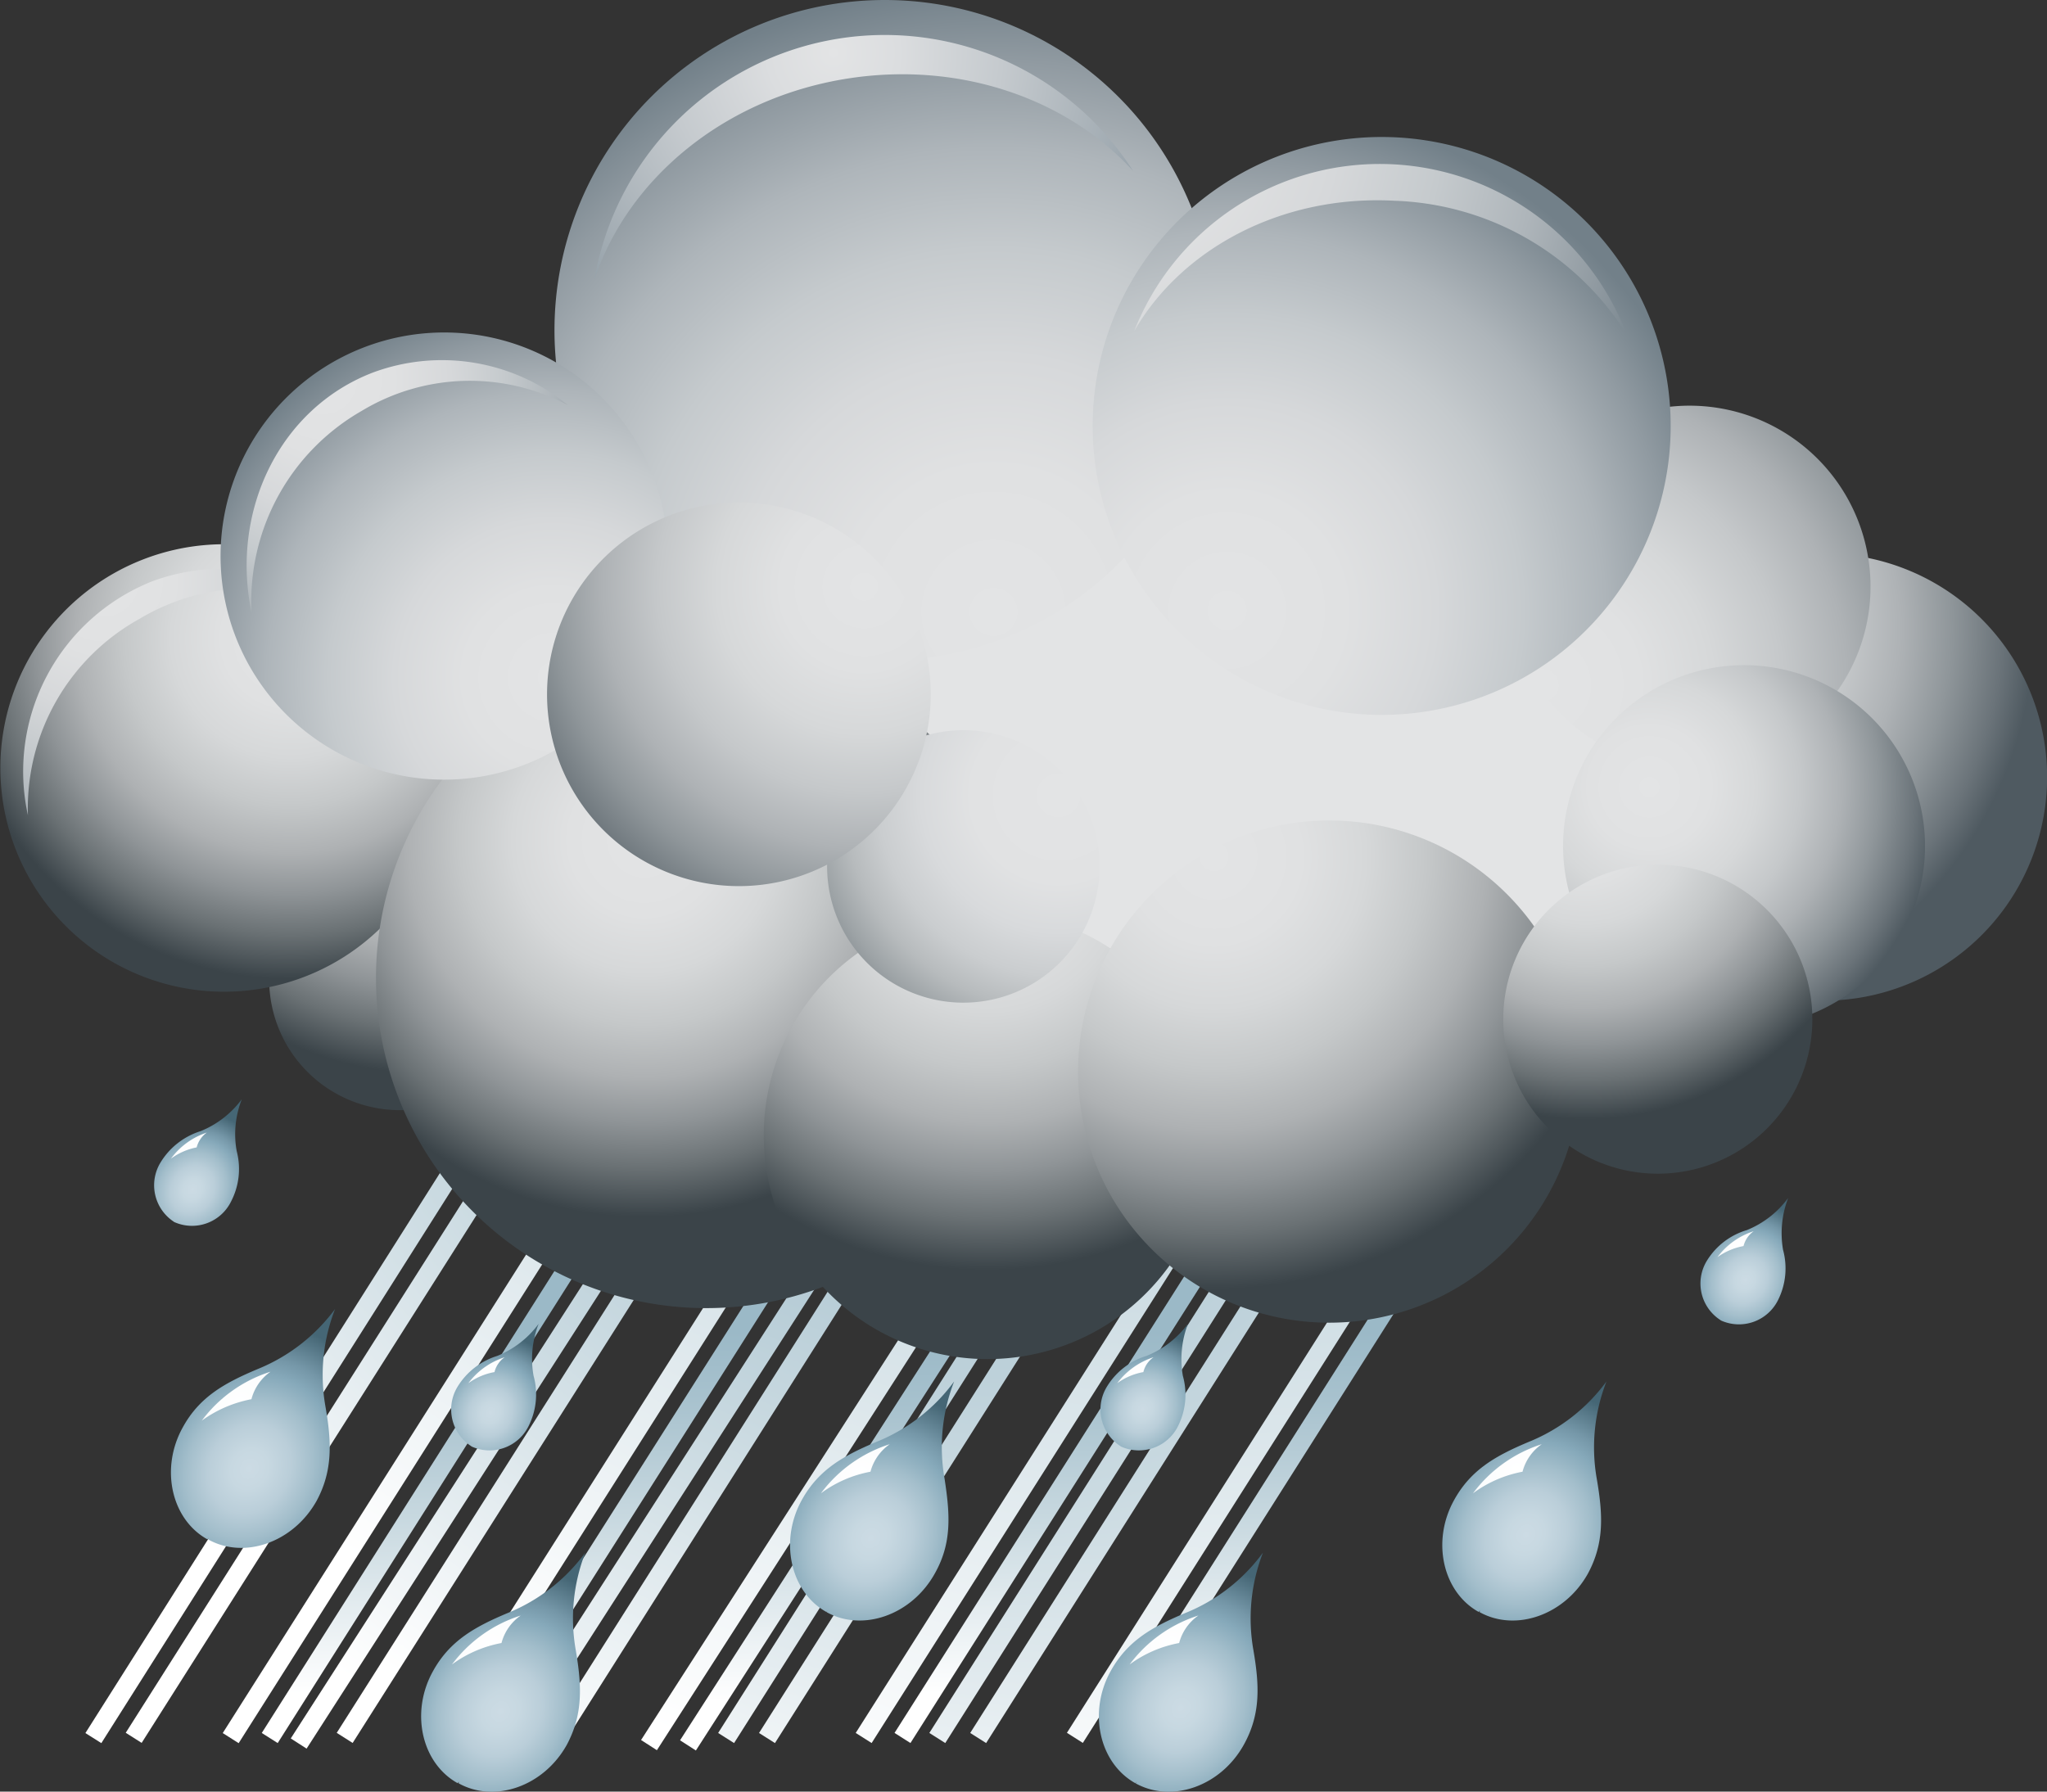 <svg xmlns="http://www.w3.org/2000/svg" xmlns:xlink="http://www.w3.org/1999/xlink" viewBox="0 0 148.74 130.21"><rect x="0" y="0" width="148.74" height="130.21" fill="#333333" stroke="none"/><defs><style>.a{fill:url(#a);}.b{fill:url(#b);}.c{fill:url(#c);}.d{fill:url(#d);}.e{fill:url(#e);}.f{fill:url(#f);}.g{fill:url(#g);}.h{fill:url(#h);}.i{fill:url(#i);}.j{fill:url(#j);}.k{fill:url(#k);}.l{fill:url(#l);}.m{fill:url(#m);}.n{fill:url(#n);}.o{fill:url(#o);}.p{fill:url(#p);}.q{fill:url(#q);}.r{fill:url(#r);}.s{fill:url(#s);}.t{fill:url(#t);}.u{fill:url(#u);}.v{fill:url(#v);}.w{fill:url(#w);}.x{fill:url(#x);}.y{fill:url(#y);}.z{fill:url(#z);}.aa{fill:url(#aa);}.ab{fill:url(#ab);}.ac{fill:url(#ac);}.ad{fill:url(#ad);}.ae{fill:url(#ae);}.af{fill:url(#af);}.ag{fill:url(#ag);}.ah{fill:url(#ah);}.ai{fill:url(#ai);}.aj{fill:url(#aj);}.ak{fill:url(#ak);}.al{fill:url(#al);}.am{fill:url(#am);}.an{fill:url(#an);}.ao{fill:url(#ao);}.ap{fill:url(#ap);}.aq{fill:url(#aq);}.ar{fill:url(#ar);}.as{fill:url(#as);}.at{fill:url(#at);}.au{fill:url(#au);}.av{fill:#e3e4e5;}.aw{fill:url(#av);}.ax{fill:url(#aw);}.ay{fill:url(#ax);}.az{fill:url(#ay);}.ba{fill:url(#az);}.bb{fill:url(#ba);}.bc{fill:url(#bb);}.bd{fill:url(#bc);}.be{fill:url(#bd);}.bf{fill:url(#be);}.bg{fill:url(#bf);}.bh{fill:url(#bg);}.bi{fill:url(#bh);}.bj{fill:url(#bi);}.bk{fill:url(#bj);}.bl{fill:url(#bk);}.bm{fill:url(#bl);}.bn{fill:url(#bm);}</style><linearGradient id="a" x1="47.92" y1="98.73" x2="47.92" y2="125.02" gradientTransform="translate(95.48 -0.2) rotate(57.65)" gradientUnits="userSpaceOnUse"><stop offset="0" stop-color="#9bb9c7"/><stop offset="0.19" stop-color="#a8c2ce"/><stop offset="0.54" stop-color="#cadae1"/><stop offset="1" stop-color="#fff"/></linearGradient><linearGradient id="b" x1="63.25" y1="98.73" x2="63.25" y2="125.02" gradientTransform="translate(102.55 -13.18) rotate(57.61)" xlink:href="#a"/><linearGradient id="c" x1="78.59" y1="98.73" x2="78.59" y2="125.02" gradientTransform="translate(109.71 -26.11) rotate(57.63)" xlink:href="#a"/><linearGradient id="d" x1="93.92" y1="98.73" x2="93.92" y2="125.02" gradientTransform="translate(116.79 -39.07) rotate(57.61)" xlink:href="#a"/><linearGradient id="e" x1="109.26" y1="98.73" x2="109.26" y2="125.02" gradientTransform="translate(123.95 -52.02) rotate(57.63)" xlink:href="#a"/><radialGradient id="f" cx="56.17" cy="93.89" r="113.35" gradientTransform="matrix(0, 1, -0.8, 0, 177.53, 32.48)" xlink:href="#a"/><radialGradient id="g" cx="56.16" cy="93.89" r="113.35" gradientTransform="matrix(0, 1, -0.8, 0, 184.64, 19.49)" xlink:href="#a"/><radialGradient id="h" cx="56.16" cy="93.89" r="113.35" gradientTransform="matrix(0, 1, -0.8, 0, 191.78, 6.57)" xlink:href="#a"/><radialGradient id="i" cx="56.19" cy="93.89" r="113.34" gradientTransform="matrix(0, 1, -0.8, 0, 198.87, -6.42)" xlink:href="#a"/><radialGradient id="j" cx="56.17" cy="93.89" r="113.35" gradientTransform="matrix(0, 1, -0.8, 0, 206.02, -19.33)" xlink:href="#a"/><radialGradient id="k" cx="68.08" cy="136.71" r="77.61" gradientTransform="matrix(0, 1, -0.8, 0, 174.24, 38.37)" xlink:href="#a"/><radialGradient id="l" cx="68.07" cy="136.71" r="77.61" gradientTransform="matrix(0, 1, -0.8, 0, 181.36, 25.43)" xlink:href="#a"/><radialGradient id="m" cx="68.06" cy="136.71" r="77.61" gradientTransform="matrix(0, 1, -0.8, 0, 188.53, 12.55)" xlink:href="#a"/><radialGradient id="n" cx="68.07" cy="136.71" r="77.61" gradientTransform="matrix(0, 1, -0.8, 0, 195.64, -0.43)" xlink:href="#a"/><radialGradient id="o" cx="68.07" cy="136.71" r="77.61" gradientTransform="matrix(0, 1, -0.8, 0, 202.79, -13.36)" xlink:href="#a"/><radialGradient id="p" cx="65.57" cy="138.68" r="77.61" gradientTransform="matrix(0, 1, -0.8, 0, 172.91, 41.01)" xlink:href="#a"/><radialGradient id="q" cx="65.56" cy="138.68" r="77.61" gradientTransform="matrix(0, 1, -0.8, 0, 180, 27.97)" xlink:href="#a"/><radialGradient id="r" cx="65.56" cy="138.68" r="77.61" gradientTransform="matrix(0, 1, -0.8, 0, 187.13, 15.03)" xlink:href="#a"/><radialGradient id="s" cx="65.55" cy="138.68" r="77.61" gradientTransform="matrix(0, 1, -0.8, 0, 194.25, 2.07)" xlink:href="#a"/><radialGradient id="t" cx="65.54" cy="138.68" r="77.62" gradientTransform="matrix(0, 1, -0.8, 0, 201.4, -10.85)" xlink:href="#a"/><radialGradient id="u" cx="-18.2" cy="245.49" r="18.05" gradientTransform="matrix(0.64, 0.35, -0.41, 0.74, 132.39, -66.62)" gradientUnits="userSpaceOnUse"><stop offset="0" stop-color="#ccdbe4"/><stop offset="0.1" stop-color="#c7d8e1"/><stop offset="0.22" stop-color="#baced9"/><stop offset="0.34" stop-color="#a3becb"/><stop offset="0.46" stop-color="#86a9ba"/><stop offset="0.54" stop-color="#7597a8"/><stop offset="0.7" stop-color="#486978"/><stop offset="0.71" stop-color="#456675"/></radialGradient><radialGradient id="v" cx="-18.55" cy="253.63" r="0.03" gradientTransform="matrix(0.64, 0.35, -0.41, 0.74, 130.42, -68.56)" gradientUnits="userSpaceOnUse"><stop offset="0" stop-color="#fff"/><stop offset="0.12" stop-color="#f9fdff"/><stop offset="0.27" stop-color="#e8f7fd"/><stop offset="0.44" stop-color="#cdedfb"/><stop offset="0.63" stop-color="#a7dff9"/><stop offset="0.68" stop-color="#9cdbf8"/><stop offset="0.73" stop-color="#98daf8"/><stop offset="0.79" stop-color="#8ed7f7"/><stop offset="0.83" stop-color="#7bd1f6"/><stop offset="0.88" stop-color="#61caf4"/><stop offset="0.93" stop-color="#40c0f2"/><stop offset="0.98" stop-color="#18b4f0"/><stop offset="1" stop-color="#00adee"/></radialGradient><radialGradient id="w" cx="-22.19" cy="241.04" r="62.93" gradientTransform="matrix(0.64, 0.35, -0.41, 0.74, 132.39, -66.62)" gradientUnits="userSpaceOnUse"><stop offset="0" stop-color="#fff"/><stop offset="0.06" stop-color="#fafcfd"/><stop offset="0.13" stop-color="#edf4f8"/><stop offset="0.2" stop-color="#d6e7ef"/><stop offset="0.28" stop-color="#b6d4e2"/><stop offset="0.36" stop-color="#8ebcd2"/><stop offset="0.38" stop-color="#81b5cd"/><stop offset="0.46" stop-color="#6fa7bf"/><stop offset="0.64" stop-color="#3f839b"/><stop offset="0.71" stop-color="#29728b"/></radialGradient><radialGradient id="x" cx="15.4" cy="253.44" r="18.05" xlink:href="#u"/><radialGradient id="y" cx="15.06" cy="261.58" r="0.03" xlink:href="#v"/><radialGradient id="z" cx="11.42" cy="248.99" r="62.91" xlink:href="#w"/><radialGradient id="aa" cx="0.1" cy="231.32" r="9.59" xlink:href="#u"/><radialGradient id="ab" cx="-0.08" cy="235.64" r="0.02" xlink:href="#v"/><radialGradient id="ac" cx="-2.01" cy="228.95" r="33.4" xlink:href="#w"/><radialGradient id="ad" cx="-36.64" cy="226.77" r="9.59" xlink:href="#u"/><radialGradient id="ae" cx="-36.83" cy="231.08" r="0.02" xlink:href="#v"/><radialGradient id="af" cx="-38.76" cy="224.4" r="33.42" xlink:href="#w"/><radialGradient id="ag" cx="103.02" cy="169.6" r="9.59" xlink:href="#u"/><radialGradient id="ah" cx="102.84" cy="173.92" r="0.02" xlink:href="#v"/><radialGradient id="ai" cx="100.91" cy="167.24" r="33.42" xlink:href="#w"/><radialGradient id="aj" cx="56.76" cy="204.19" r="9.59" xlink:href="#u"/><radialGradient id="ak" cx="56.57" cy="208.51" r="0.01" xlink:href="#v"/><radialGradient id="al" cx="54.64" cy="201.82" r="33.42" xlink:href="#w"/><radialGradient id="am" cx="74.52" cy="225.13" r="18.05" xlink:href="#u"/><radialGradient id="an" cx="74.18" cy="233.27" r="0.03" xlink:href="#v"/><radialGradient id="ao" cx="70.54" cy="220.68" r="62.91" xlink:href="#w"/><radialGradient id="ap" cx="39.31" cy="225.11" r="18.06" xlink:href="#u"/><radialGradient id="aq" cx="38.97" cy="233.24" r="0.03" xlink:href="#v"/><radialGradient id="ar" cx="35.33" cy="220.65" r="62.95" xlink:href="#w"/><radialGradient id="as" cx="96.22" cy="197.86" r="18.06" xlink:href="#u"/><radialGradient id="at" cx="95.87" cy="206" r="0.03" xlink:href="#v"/><radialGradient id="au" cx="92.23" cy="193.4" r="62.95" xlink:href="#w"/><radialGradient id="av" cx="200.47" cy="302.03" r="24.88" gradientTransform="matrix(-0.02, 1, -1, -0.02, 339.25, -139.34)" gradientUnits="userSpaceOnUse"><stop offset="0" stop-color="#e3e4e5"/><stop offset="0.2" stop-color="#e0e1e2"/><stop offset="0.35" stop-color="#d6d8d9"/><stop offset="0.49" stop-color="#c5c8c9"/><stop offset="0.63" stop-color="#aeb1b3"/><stop offset="0.75" stop-color="#8f9497"/><stop offset="0.87" stop-color="#6a7174"/><stop offset="0.99" stop-color="#3e474c"/><stop offset="1" stop-color="#3b4449"/></radialGradient><radialGradient id="aw" cx="74.16" cy="46.4" r="45.55" gradientUnits="userSpaceOnUse"><stop offset="0" stop-color="#e3e4e5"/><stop offset="0.23" stop-color="#e0e1e2"/><stop offset="0.41" stop-color="#d6d8da"/><stop offset="0.58" stop-color="#c5cacd"/><stop offset="0.74" stop-color="#aeb5ba"/><stop offset="0.88" stop-color="#909aa1"/><stop offset="1" stop-color="#728089"/></radialGradient><radialGradient id="ax" cx="62.54" cy="5.79" r="23.94" gradientUnits="userSpaceOnUse"><stop offset="0" stop-color="#e3e4e5"/><stop offset="0.2" stop-color="#dbdddf"/><stop offset="0.51" stop-color="#c5cace"/><stop offset="0.9" stop-color="#a1abb2"/><stop offset="1" stop-color="#96a2aa"/></radialGradient><radialGradient id="ay" cx="193.93" cy="312.31" r="24.74" xlink:href="#av"/><radialGradient id="az" cx="48.81" cy="62.97" r="27.41" gradientTransform="matrix(1, 0, 0, 1, 0, 0)" xlink:href="#av"/><radialGradient id="ba" cx="-17.98" cy="-48.78" r="24.4" gradientTransform="matrix(0.87, -0.33, 0.34, 0.9, 41.66, 82.03)" xlink:href="#aw"/><radialGradient id="bb" cx="196.36" cy="293.21" r="28.07" gradientTransform="matrix(-0.02, 1, -1, -0.02, 339.25, -139.34)" xlink:href="#aw"/><radialGradient id="bc" cx="367.73" cy="-91.31" r="28.35" gradientTransform="translate(343.22 354.76) rotate(-111.89)" gradientUnits="userSpaceOnUse"><stop offset="0" stop-color="#e3e4e5"/><stop offset="0.21" stop-color="#e0e1e2"/><stop offset="0.37" stop-color="#d6d8d9"/><stop offset="0.52" stop-color="#c5c8ca"/><stop offset="0.66" stop-color="#aeb2b5"/><stop offset="0.79" stop-color="#8f969a"/><stop offset="0.92" stop-color="#6a7379"/><stop offset="1" stop-color="#4f5a61"/></radialGradient><radialGradient id="bd" cx="195.5" cy="221.29" r="33.61" gradientTransform="matrix(-0.02, 1, -1, -0.02, 339.25, -139.34)" xlink:href="#bc"/><radialGradient id="be" cx="202.73" cy="213.38" r="21.11" gradientTransform="matrix(-0.02, 1, -1, -0.02, 339.25, -139.34)" xlink:href="#bc"/><radialGradient id="bf" cx="209.9" cy="261.37" r="28.9" xlink:href="#av"/><radialGradient id="bg" cx="78.87" cy="59.73" r="22.66" gradientUnits="userSpaceOnUse"><stop offset="0" stop-color="#e3e4e5"/><stop offset="0.28" stop-color="#e1e2e3"/><stop offset="0.44" stop-color="#d8dadc"/><stop offset="0.58" stop-color="#cacdcf"/><stop offset="0.69" stop-color="#b7bbbd"/><stop offset="0.79" stop-color="#9da3a6"/><stop offset="0.89" stop-color="#7d858a"/><stop offset="0.98" stop-color="#586369"/><stop offset="1" stop-color="#4f5a61"/></radialGradient><radialGradient id="bh" cx="190.52" cy="244.31" r="37.12" gradientTransform="matrix(-0.02, 1, -1, -0.02, 339.25, -139.34)" xlink:href="#aw"/><radialGradient id="bi" cx="140.71" cy="-10.66" r="31.51" gradientTransform="matrix(0.89, -0.45, 0.45, 0.89, -30.24, 137)" xlink:href="#av"/><radialGradient id="bj" cx="117.19" cy="61.39" r="21.89" gradientTransform="matrix(1, 0, 0, 1, 0, 0)" xlink:href="#av"/><radialGradient id="bk" cx="64.76" cy="44.57" r="28.87" gradientTransform="matrix(1, 0, 0, 1, 0, 0)" xlink:href="#bc"/><radialGradient id="bl" cx="4.08" cy="-56.07" r="24.4" gradientTransform="matrix(0.87, -0.33, 0.36, 0.93, 41.93, 82.76)" xlink:href="#aw"/><radialGradient id="bm" cx="92.58" cy="51.72" r="43.92" gradientTransform="matrix(0.98, 0.2, -0.2, 0.98, 1, -59.19)" xlink:href="#aw"/></defs><title>forecast-stormy-rain</title><rect class="a" x="-1.32" y="85.97" width="98.48" height="1.37" transform="translate(-52.9 78.83) rotate(-57.65)"/><rect class="b" x="14.01" y="85.97" width="98.48" height="1.37" transform="translate(-45.77 91.72) rotate(-57.61)"/><rect class="c" x="29.35" y="85.97" width="98.48" height="1.37" transform="matrix(0.54, -0.84, 0.84, 0.54, -38.65, 104.71)"/><rect class="d" x="44.68" y="85.97" width="98.48" height="1.37" transform="translate(-31.53 117.62) rotate(-57.61)"/><rect class="e" x="60.02" y="85.97" width="98.48" height="1.37" transform="translate(-24.4 130.6) rotate(-57.63)"/><rect class="f" x="-4.14" y="85.97" width="98.48" height="1.37" transform="translate(-54.21 76.43) rotate(-57.63)"/><rect class="g" x="11.2" y="85.97" width="98.48" height="1.37" transform="translate(-47.08 89.34) rotate(-57.62)"/><rect class="h" x="26.53" y="85.97" width="98.48" height="1.37" transform="matrix(0.54, -0.84, 0.84, 0.54, -39.96, 102.32)"/><rect class="i" x="41.86" y="85.97" width="98.48" height="1.37" transform="translate(-32.84 115.24) rotate(-57.61)"/><rect class="j" x="57.2" y="85.97" width="98.48" height="1.37" transform="translate(-25.71 128.22) rotate(-57.63)"/><rect class="k" x="-11.18" y="85.97" width="98.48" height="1.37" transform="translate(-57.47 70.44) rotate(-57.61)"/><rect class="l" x="4.15" y="85.97" width="98.48" height="1.37" transform="translate(-50.35 83.39) rotate(-57.61)"/><rect class="m" x="19.49" y="85.97" width="98.48" height="1.37" transform="translate(-43.23 96.41) rotate(-57.65)"/><rect class="n" x="34.82" y="85.97" width="98.48" height="1.37" transform="translate(-36.1 109.33) rotate(-57.63)"/><rect class="o" x="50.16" y="85.97" width="98.48" height="1.37" transform="translate(-28.97 122.32) rotate(-57.65)"/><rect class="p" x="-14.15" y="85.97" width="98.48" height="1.37" transform="translate(-58.87 68.02) rotate(-57.67)"/><rect class="q" x="1.19" y="85.97" width="98.48" height="1.37" transform="matrix(0.54, -0.84, 0.84, 0.54, -51.73, 80.92)"/><rect class="r" x="16.52" y="85.97" width="98.48" height="1.37" transform="matrix(0.54, -0.84, 0.84, 0.54, -44.61, 93.87)"/><rect class="s" x="31.85" y="85.97" width="98.48" height="1.37" transform="translate(-37.48 106.82) rotate(-57.63)"/><rect class="t" x="47.19" y="85.97" width="98.48" height="1.37" transform="translate(-30.35 119.81) rotate(-57.65)"/><path class="u" d="M25.62,104.16a13.17,13.17,0,0,1,.7-7.1,13.11,13.11,0,0,1-5.63,4.37c-2.37,1-4.21,2-5.43,4.22-1.68,3-.84,6.71,1.79,8.16h0l.06-.11,0,.12h0c2.62,1.45,6.18.21,7.87-2.82C26.17,108.79,26.06,106.69,25.62,104.16Z" transform="translate(-1.97 -1.93)"/><polygon class="v" points="15.15 111.78 15.12 111.83 15.15 111.77 15.15 111.78"/><path class="w" d="M16.63,105.18a10,10,0,0,1,5-3.56,3.53,3.53,0,0,0-1.39,2A9,9,0,0,0,16.63,105.18Z" transform="translate(-1.97 -1.93)"/><path class="x" d="M43.81,121.88a13.23,13.23,0,0,1,.69-7.11,13.09,13.09,0,0,1-5.62,4.38c-2.38,1-4.21,2-5.44,4.22-1.68,3-.84,6.7,1.79,8.16h0l.07-.11,0,.12h0c2.62,1.45,6.18.22,7.86-2.81C44.35,126.5,44.24,124.41,43.81,121.88Z" transform="translate(-1.97 -1.93)"/><polygon class="y" points="33.33 129.49 33.3 129.54 33.33 129.49 33.33 129.49"/><path class="z" d="M34.81,122.9a10,10,0,0,1,5-3.56,3.52,3.52,0,0,0-1.4,2A8.79,8.79,0,0,0,34.81,122.9Z" transform="translate(-1.97 -1.93)"/><path class="aa" d="M40.74,101.92a7,7,0,0,1,.37-3.78,7,7,0,0,1-3,2.33,5.18,5.18,0,0,0-2.89,2.24,3.17,3.17,0,0,0,1,4.33h0l0-.06,0,.07h0a3.16,3.16,0,0,0,4.17-1.5A5.09,5.09,0,0,0,40.74,101.92Z" transform="translate(-1.97 -1.93)"/><polygon class="ab" points="34.25 105.05 34.24 105.08 34.25 105.05 34.25 105.05"/><path class="ac" d="M36,102.46a5.31,5.31,0,0,1,2.64-1.89,1.87,1.87,0,0,0-.74,1.08A4.57,4.57,0,0,0,36,102.46Z" transform="translate(-1.97 -1.93)"/><path class="ad" d="M19.17,85.59a6.93,6.93,0,0,1,.37-3.77,7,7,0,0,1-3,2.32,5.24,5.24,0,0,0-2.89,2.25,3.17,3.17,0,0,0,.95,4.33h0l0-.06,0,.07h0a3.16,3.16,0,0,0,4.17-1.5A5.11,5.11,0,0,0,19.17,85.59Z" transform="translate(-1.97 -1.93)"/><polygon class="ae" points="12.68 88.73 12.67 88.75 12.68 88.72 12.68 88.73"/><path class="af" d="M14.39,86.14A5.29,5.29,0,0,1,17,84.24a1.92,1.92,0,0,0-.74,1.08A4.65,4.65,0,0,0,14.39,86.14Z" transform="translate(-1.97 -1.93)"/><path class="ag" d="M131.53,92.76A7.16,7.16,0,0,1,131.9,89a7,7,0,0,1-3,2.33A5.11,5.11,0,0,0,126,93.55a3.16,3.16,0,0,0,1,4.33h0l0-.06,0,.07h0a3.17,3.17,0,0,0,4.18-1.5A5.14,5.14,0,0,0,131.53,92.76Z" transform="translate(-1.97 -1.93)"/><polygon class="ah" points="125.04 95.89 125.03 95.92 125.04 95.89 125.04 95.89"/><path class="ai" d="M126.76,93.3a5.31,5.31,0,0,1,2.64-1.89,1.87,1.87,0,0,0-.74,1.08A4.72,4.72,0,0,0,126.76,93.3Z" transform="translate(-1.97 -1.93)"/><path class="aj" d="M87.92,101.92a7.17,7.17,0,0,1,.37-3.78,7,7,0,0,1-3,2.33,5.11,5.11,0,0,0-2.89,2.24,3.17,3.17,0,0,0,1,4.33h0l0-.06,0,.07h0a3.17,3.17,0,0,0,4.18-1.5A5.09,5.09,0,0,0,87.92,101.92Z" transform="translate(-1.97 -1.93)"/><polygon class="ak" points="81.44 105.05 81.42 105.08 81.44 105.05 81.44 105.05"/><path class="al" d="M83.15,102.46a5.31,5.31,0,0,1,2.64-1.89,1.82,1.82,0,0,0-.74,1.08A4.57,4.57,0,0,0,83.15,102.46Z" transform="translate(-1.97 -1.93)"/><path class="am" d="M93.05,121.88a13.23,13.23,0,0,1,.69-7.11,13,13,0,0,1-5.62,4.38c-2.38,1-4.21,2-5.44,4.22-1.67,3-.83,6.7,1.79,8.16h0l.07-.11-.05.12h0c2.62,1.45,6.18.22,7.86-2.81C93.59,126.5,93.48,124.41,93.05,121.88Z" transform="translate(-1.97 -1.93)"/><polygon class="an" points="82.57 129.49 82.54 129.54 82.57 129.49 82.57 129.49"/><path class="ao" d="M84.05,122.9a10,10,0,0,1,5-3.56,3.52,3.52,0,0,0-1.4,2A8.79,8.79,0,0,0,84.05,122.9Z" transform="translate(-1.97 -1.93)"/><path class="ap" d="M70.61,109.43a13.19,13.19,0,0,1,.69-7.1,13,13,0,0,1-5.62,4.38c-2.38,1-4.21,2-5.44,4.22-1.67,3-.83,6.71,1.79,8.16h0l.06-.12-.05.13h0c2.62,1.45,6.18.21,7.86-2.82C71.15,114.06,71,112,70.61,109.43Z" transform="translate(-1.97 -1.93)"/><polygon class="aq" points="60.13 117.05 60.11 117.1 60.13 117.04 60.13 117.05"/><path class="ar" d="M61.62,110.46a10,10,0,0,1,5-3.57,3.57,3.57,0,0,0-1.4,2A8.72,8.72,0,0,0,61.62,110.46Z" transform="translate(-1.97 -1.93)"/><path class="as" d="M118,109.43a13.18,13.18,0,0,1,.7-7.1,13.09,13.09,0,0,1-5.62,4.38c-2.38,1-4.21,2-5.44,4.22-1.68,3-.84,6.71,1.79,8.16h0l.06-.12,0,.13h0c2.62,1.45,6.19.21,7.87-2.82C118.55,114.06,118.44,112,118,109.43Z" transform="translate(-1.97 -1.93)"/><polygon class="at" points="107.53 117.05 107.5 117.1 107.53 117.04 107.53 117.05"/><path class="au" d="M109,110.46a10,10,0,0,1,5-3.57,3.52,3.52,0,0,0-1.4,2A8.79,8.79,0,0,0,109,110.46Z" transform="translate(-1.97 -1.93)"/><polygon class="av" points="15.91 53.65 63.79 13.53 98.15 35.48 126.96 39.47 137.6 58.09 120.46 74.08 97.26 82.03 68.88 84.02 44.5 80.7 22.11 68.95 15.91 53.65"/><path class="aw" d="M30.81,82.61a9.5,9.5,0,1,0-9.28-9.7A9.5,9.5,0,0,0,30.81,82.61Z" transform="translate(-1.97 -1.93)"/><path class="ax" d="M90.26,25.93a24,24,0,1,0-24,24A24,24,0,0,0,90.26,25.93Z" transform="translate(-1.97 -1.93)"/><path class="ay" d="M63.68,7.62c8.17-1.24,15.89,1.55,20.62,6.73a21.41,21.41,0,0,0-39.14,7.91C47.58,14.94,54.62,9,63.68,7.62Z" transform="translate(-1.97 -1.93)"/><path class="az" d="M17.88,74A16.26,16.26,0,1,0,2,57.38,16.26,16.26,0,0,0,17.88,74Z" transform="translate(-1.97 -1.93)"/><path class="ba" d="M77.29,73a24,24,0,1,0-24,24A24,24,0,0,0,77.29,73Z" transform="translate(-1.97 -1.93)"/><path class="bb" d="M12.1,46.91A15.56,15.56,0,0,1,27,46.3,14.58,14.58,0,0,0,13,44.19a14.87,14.87,0,0,0-9,17A15.73,15.73,0,0,1,12.1,46.91Z" transform="translate(-1.97 -1.93)"/><path class="bc" d="M33.94,58.59A16.25,16.25,0,1,0,18,42,16.25,16.25,0,0,0,33.94,58.59Z" transform="translate(-1.97 -1.93)"/><path class="bd" d="M128.4,43.33a16.25,16.25,0,1,0,21.14,9A16.25,16.25,0,0,0,128.4,43.33Z" transform="translate(-1.97 -1.93)"/><path class="be" d="M124.45,57.71a13.15,13.15,0,1,0-12.86-13.42A13.14,13.14,0,0,0,124.45,57.71Z" transform="translate(-1.97 -1.93)"/><path class="bf" d="M128.42,76.57a13.15,13.15,0,1,0-12.87-13.43A13.17,13.17,0,0,0,128.42,76.57Z" transform="translate(-1.97 -1.93)"/><path class="bg" d="M73.38,100.7A16.26,16.26,0,1,0,57.47,84.1,16.26,16.26,0,0,0,73.38,100.7Z" transform="translate(-1.97 -1.93)"/><path class="bh" d="M81.87,64.88A9.9,9.9,0,1,1,72,55,9.89,9.89,0,0,1,81.87,64.88Z" transform="translate(-1.97 -1.93)"/><path class="bi" d="M101.87,53.88a21,21,0,1,0-20.5-21.4A21,21,0,0,0,101.87,53.88Z" transform="translate(-1.97 -1.93)"/><path class="bj" d="M114.82,71.53a18.25,18.25,0,1,0-8,24.55A18.25,18.25,0,0,0,114.82,71.53Z" transform="translate(-1.97 -1.93)"/><path class="bk" d="M133.66,76a11.23,11.23,0,1,0-11.23,11.23A11.23,11.23,0,0,0,133.66,76Z" transform="translate(-1.97 -1.93)"/><path class="bl" d="M69.6,52.39A13.94,13.94,0,1,0,55.66,66.33,13.94,13.94,0,0,0,69.6,52.39Z" transform="translate(-1.97 -1.93)"/><path class="bm" d="M28.24,31.8a15.21,15.21,0,0,1,15-.42A14.43,14.43,0,0,0,29.08,29c-6.79,2.6-10.38,10.06-8.83,17.46A15.94,15.94,0,0,1,28.24,31.8Z" transform="translate(-1.97 -1.93)"/><path class="bn" d="M103.29,16.52a20.75,20.75,0,0,1,16.86,9.68A19.18,19.18,0,0,0,84.38,26C87.84,20,95.1,16.08,103.29,16.52Z" transform="translate(-1.97 -1.93)"/></svg>